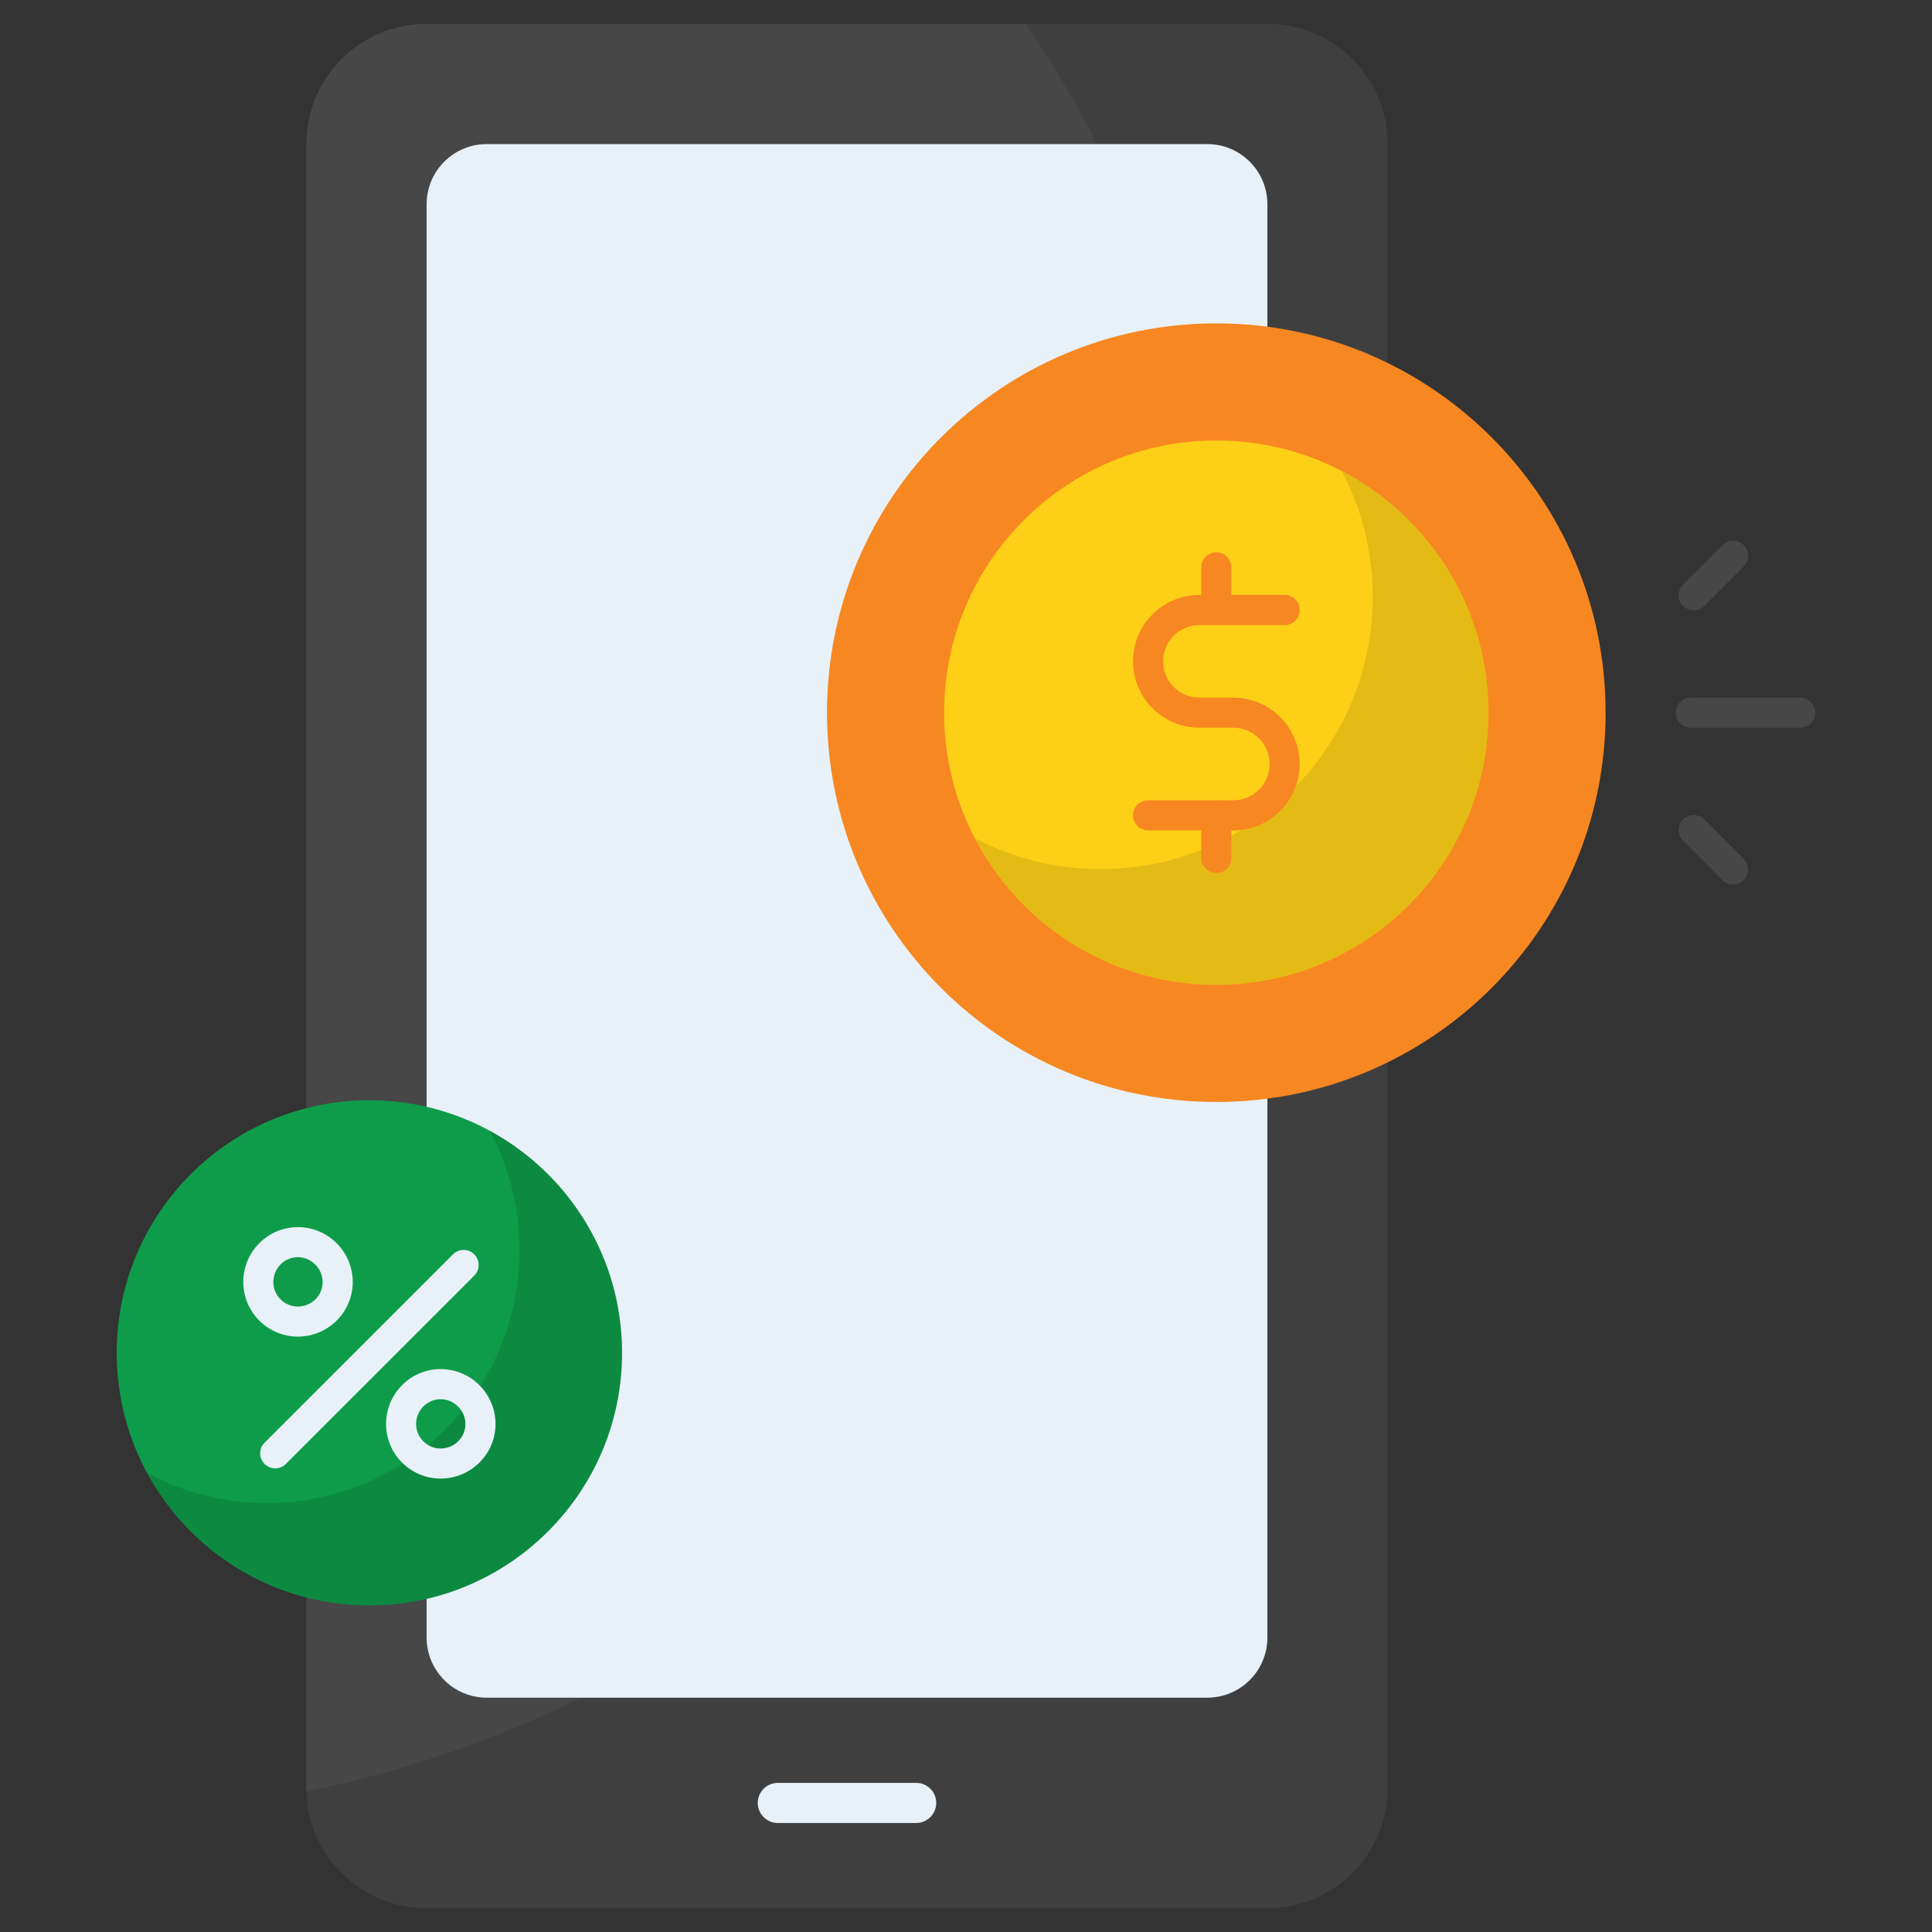 <svg width="50" height="50" viewBox="0 0 50 50" fill="none" xmlns="http://www.w3.org/2000/svg">
<rect x="0" y="0" width="50" height="50" fill="#333333" stroke="none"/>
<path d="M35.912 3.729V46.271C35.912 47.99 34.519 49.384 32.8 49.384H11.04C9.321 49.384 7.928 47.99 7.928 46.271V3.729C7.928 2.01 9.321 0.617 11.04 0.617H32.8C34.519 0.617 35.912 2.01 35.912 3.729Z" fill="#474747"/>
<path opacity="0.12" d="M35.912 3.729V46.271C35.912 47.988 34.517 49.384 32.8 49.384H11.041C9.355 49.384 7.98 48.04 7.934 46.364C21.469 43.599 31.653 31.625 31.653 17.27C31.653 11.101 29.77 5.369 26.548 0.617H32.8C34.517 0.617 35.912 2.012 35.912 3.729Z" fill="black"/>
<path d="M11.041 42.38V5.286C11.041 4.426 11.738 3.729 12.598 3.729H31.244C32.103 3.729 32.8 4.426 32.8 5.286V42.38C32.8 43.239 32.103 43.936 31.244 43.936H12.598C11.738 43.936 11.041 43.239 11.041 42.38Z" fill="#E8F1F8"/>
<path d="M23.711 47.179H20.13C19.843 47.179 19.611 46.946 19.611 46.66C19.611 46.373 19.843 46.141 20.13 46.141H23.711C23.997 46.141 24.23 46.373 24.23 46.66C24.23 46.946 23.997 47.179 23.711 47.179Z" fill="#E8F1F8"/>
<path d="M41.553 18.442C41.553 24.009 37.044 28.519 31.48 28.519C25.916 28.519 21.403 24.009 21.403 18.442C21.403 12.878 25.916 8.369 31.48 8.369C37.044 8.369 41.553 12.878 41.553 18.442Z" fill="#F78721"/>
<path d="M38.523 18.443C38.523 22.335 35.37 25.489 31.48 25.489C27.589 25.489 24.434 22.335 24.434 18.443C24.434 14.552 27.589 11.399 31.48 11.399C35.37 11.399 38.523 14.552 38.523 18.443Z" fill="#FDCF17"/>
<path opacity="0.1" d="M38.522 18.441C38.522 22.335 35.37 25.488 31.48 25.488C28.765 25.488 26.406 23.949 25.23 21.695C26.203 22.206 27.309 22.492 28.48 22.492C32.374 22.492 35.526 19.335 35.526 15.445C35.526 14.275 35.241 13.169 34.729 12.196C36.983 13.362 38.522 15.722 38.522 18.441Z" fill="black"/>
<path d="M31.918 21.49H29.711C29.497 21.49 29.322 21.316 29.322 21.101C29.322 20.886 29.497 20.712 29.711 20.712H31.918C32.436 20.712 32.858 20.291 32.858 19.773C32.858 19.255 32.436 18.833 31.918 18.833H31.04C30.093 18.833 29.322 18.062 29.322 17.115C29.322 16.168 30.093 15.398 31.04 15.398H33.247C33.462 15.398 33.636 15.572 33.636 15.787C33.636 16.001 33.461 16.176 33.247 16.176H31.04C30.522 16.176 30.1 16.597 30.1 17.115C30.1 17.633 30.522 18.055 31.04 18.055H31.918C32.865 18.055 33.636 18.825 33.636 19.773C33.636 20.72 32.865 21.49 31.918 21.49Z" fill="#F78721"/>
<path d="M31.478 22.595C31.263 22.595 31.089 22.42 31.089 22.206V21.101C31.089 20.886 31.263 20.712 31.478 20.712C31.693 20.712 31.867 20.886 31.867 21.101V22.206C31.867 22.42 31.693 22.595 31.478 22.595Z" fill="#F78721"/>
<path d="M31.478 16.176C31.263 16.176 31.089 16.001 31.089 15.787V14.682C31.089 14.467 31.263 14.293 31.478 14.293C31.693 14.293 31.867 14.468 31.867 14.682V15.787C31.867 16.001 31.693 16.176 31.478 16.176Z" fill="#F78721"/>
<path d="M46.59 18.833H43.755C43.54 18.833 43.366 18.659 43.366 18.444C43.366 18.229 43.541 18.055 43.755 18.055H46.59C46.805 18.055 46.98 18.229 46.98 18.444C46.98 18.659 46.805 18.833 46.59 18.833Z" fill="#474747"/>
<path d="M43.557 15.68C43.405 15.528 43.405 15.281 43.557 15.129L44.577 14.109C44.729 13.957 44.975 13.957 45.127 14.109C45.279 14.261 45.279 14.507 45.127 14.659L44.108 15.68C43.956 15.832 43.709 15.832 43.557 15.68Z" fill="#474747"/>
<path d="M44.576 22.779L43.556 21.758C43.404 21.606 43.404 21.36 43.556 21.208C43.709 21.055 43.955 21.056 44.106 21.208L45.126 22.228C45.278 22.38 45.278 22.627 45.126 22.779C44.975 22.93 44.729 22.931 44.576 22.779Z" fill="#474747"/>
<path d="M16.099 35.011C16.099 38.622 13.168 41.548 9.557 41.548C5.946 41.548 3.021 38.622 3.021 35.011C3.021 31.401 5.947 28.475 9.557 28.475C13.168 28.475 16.099 31.401 16.099 35.011Z" fill="#0E9C4A"/>
<path opacity="0.12" d="M16.099 35.013C16.099 38.624 13.168 41.55 9.557 41.55C7.067 41.55 4.904 40.159 3.804 38.115C4.727 38.619 5.786 38.899 6.906 38.899C10.517 38.899 13.448 35.973 13.448 32.362C13.448 31.241 13.168 30.183 12.67 29.259C14.714 30.37 16.099 32.528 16.099 35.013Z" fill="black"/>
<path d="M6.847 37.887C6.695 37.735 6.695 37.489 6.847 37.337L11.723 32.462C11.875 32.31 12.121 32.31 12.273 32.462C12.425 32.614 12.425 32.861 12.273 33.013L7.398 37.887C7.246 38.039 6.999 38.039 6.847 37.887Z" fill="#E8F1F8"/>
<path d="M7.708 34.591C6.929 34.591 6.296 33.957 6.296 33.178C6.296 32.395 6.929 31.758 7.708 31.758C8.491 31.758 9.129 32.395 9.129 33.178C9.129 33.957 8.491 34.591 7.708 34.591ZM7.708 32.536C7.358 32.536 7.074 32.824 7.074 33.178C7.074 33.528 7.358 33.813 7.708 33.813C8.062 33.813 8.35 33.528 8.35 33.178C8.35 32.83 8.056 32.536 7.708 32.536Z" fill="#E8F1F8"/>
<path d="M11.403 38.265C10.624 38.265 9.991 37.632 9.991 36.853C9.991 36.07 10.624 35.432 11.403 35.432C12.187 35.432 12.824 36.07 12.824 36.853C12.824 37.632 12.187 38.265 11.403 38.265ZM11.403 36.211C11.054 36.211 10.769 36.499 10.769 36.853C10.769 37.203 11.054 37.487 11.403 37.487C11.757 37.487 12.046 37.203 12.046 36.853C12.046 36.505 11.751 36.211 11.403 36.211Z" fill="#E8F1F8"/>
</svg>
